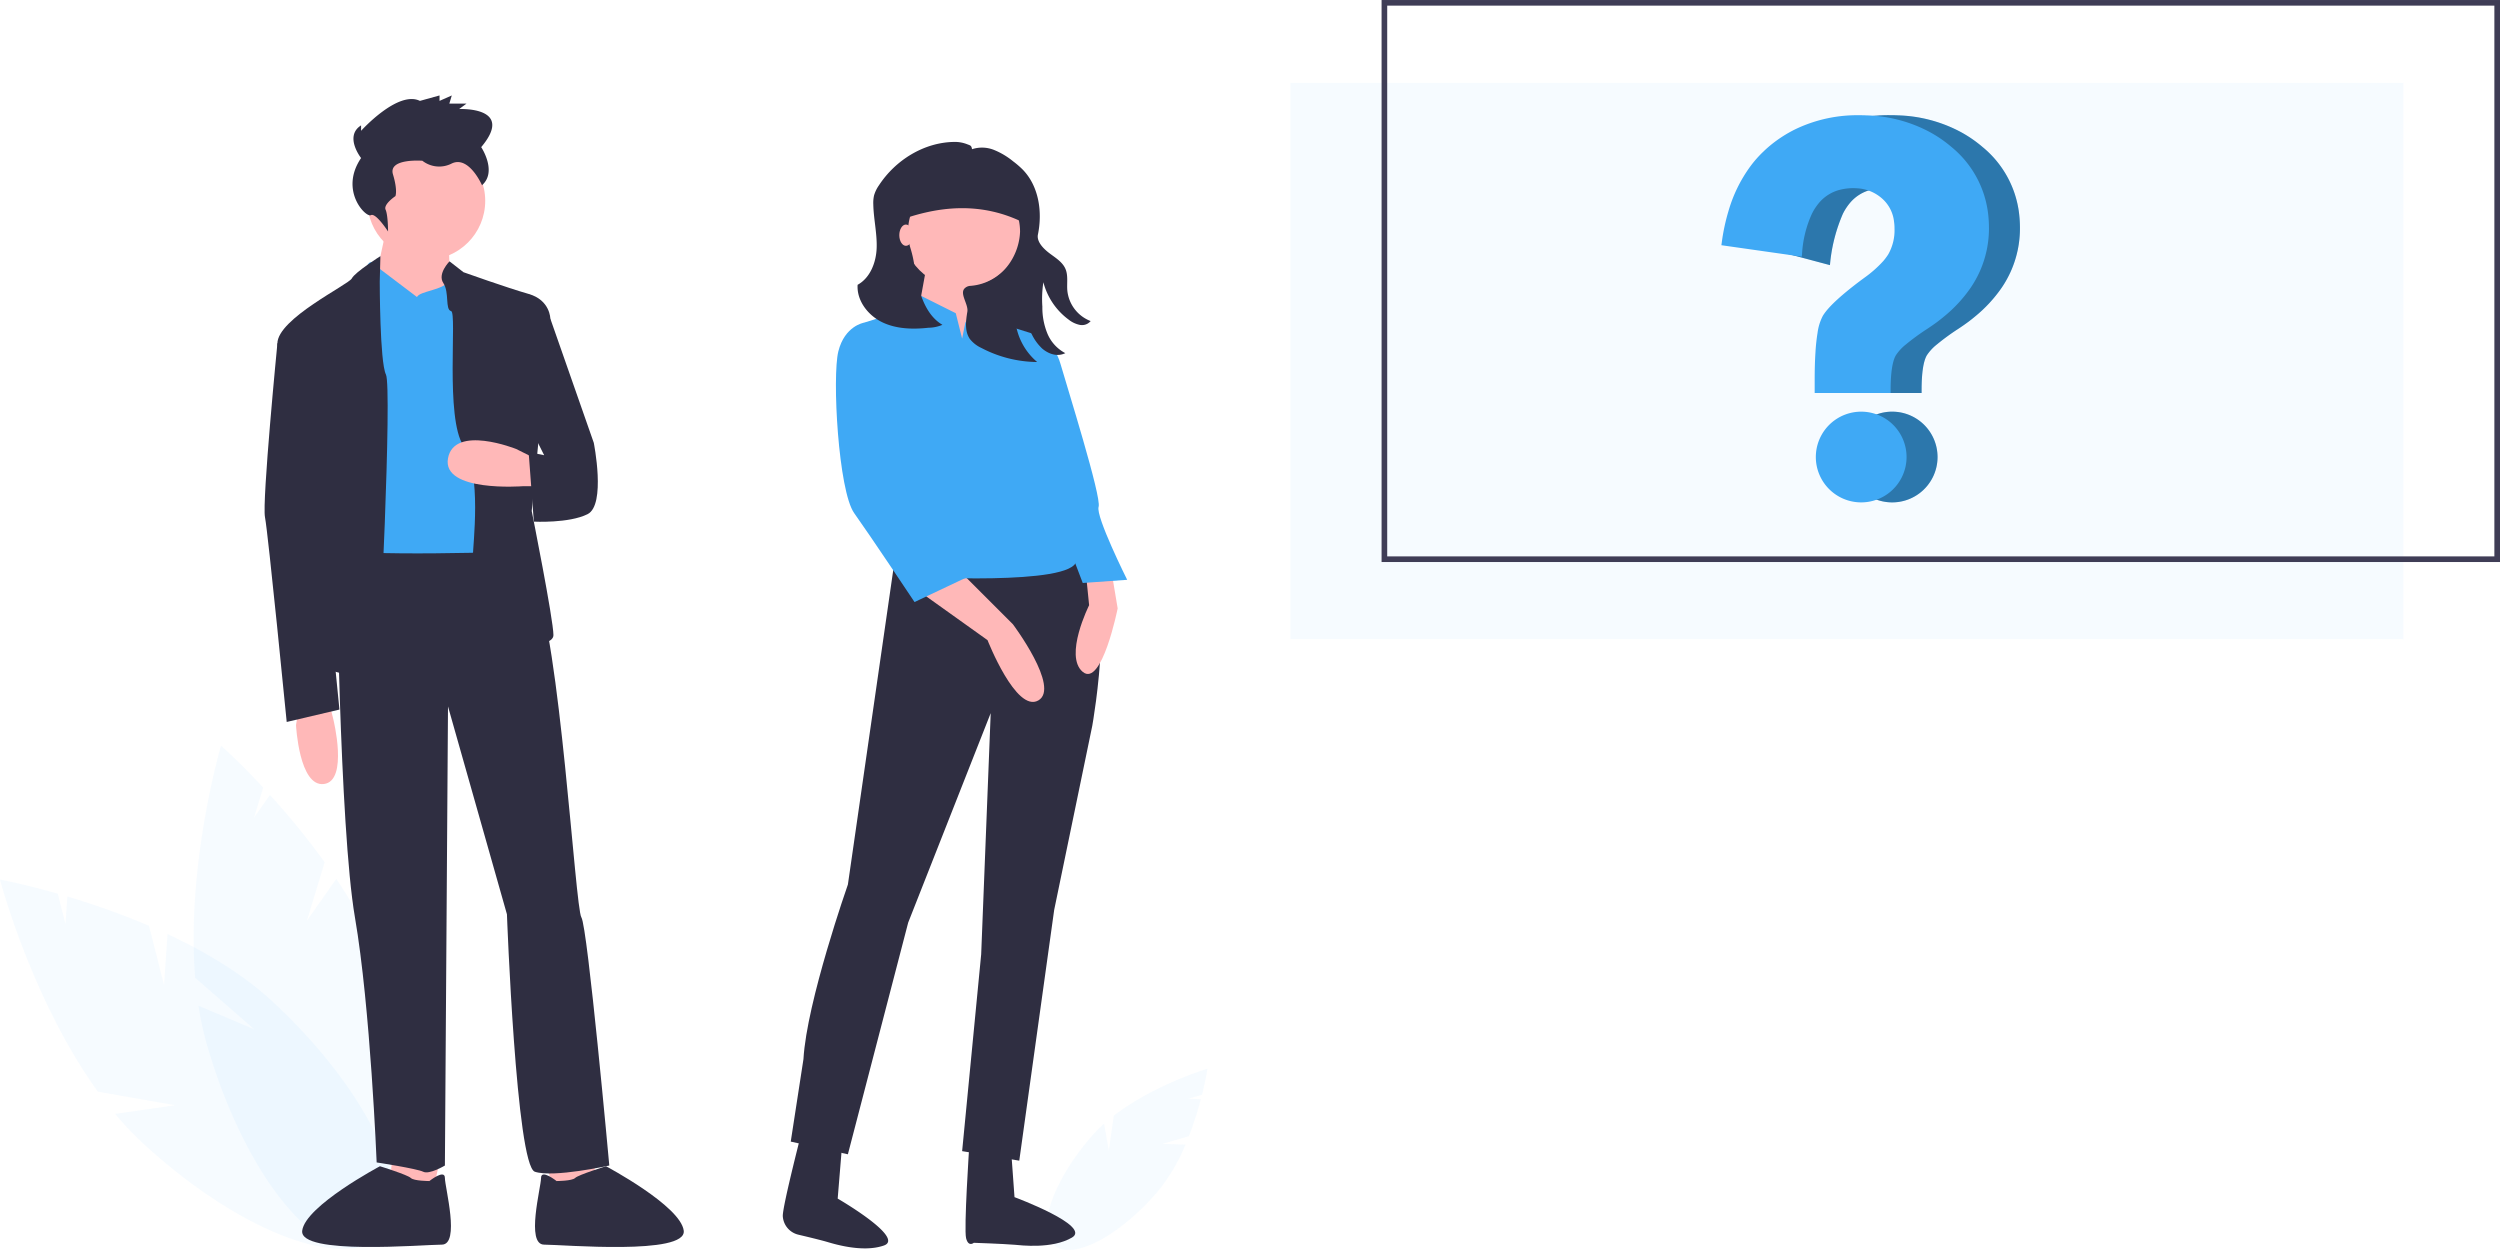<svg xmlns="http://www.w3.org/2000/svg" width="786.02" height="393" viewBox="0 0 786.02 393">
  <g id="Group_10" data-name="Group 10" transform="translate(0)">
    <rect id="Rectangle_16" data-name="Rectangle 16" width="349.868" height="174.934" transform="translate(405.747 26.034)" fill="#3fa9f5" opacity="0.05"/>
    <path id="Path_192" data-name="Path 192" d="M564.264,630.995l8.286-2.388a108.55,108.55,0,0,0,3.757-11.644l-3.891-.142,4.243-1.223c1.228-4.9,1.732-8.215,1.732-8.215s-16.806,5.005-29.462,14.773l-1.561,10.956-1.494-8.424a43.9,43.9,0,0,0-3.889,3.915c-12.184,14.008-17.487,29.344-11.843,34.253s20.1-2.468,32.28-16.476a57.818,57.818,0,0,0,9.047-15.122Z" transform="translate(-198.744 -271.376)" fill="#3fa9f5" opacity="0.05"/>
    <path id="Path_193" data-name="Path 193" d="M207.826,573.405,203.1,554.776a241.918,241.918,0,0,0-25.664-9.208l-.6,8.658-2.418-9.538c-10.816-3.089-18.174-4.449-18.174-4.449s9.939,37.794,30.785,66.688l24.29,4.267-18.87,2.721a97.878,97.878,0,0,0,8.441,8.945c30.325,28.148,64.1,41.062,75.441,28.845s-4.05-44.94-34.375-73.088c-9.4-8.726-21.211-15.729-33.032-21.24Z" transform="translate(-156.25 -263.698)" fill="#3fa9f5" opacity="0.05"/>
    <path id="Path_194" data-name="Path 194" d="M260.607,547.737l5.586-18.389a241.891,241.891,0,0,0-17.21-21.148L244,515.3l2.86-9.415c-7.662-8.234-13.258-13.2-13.258-13.2s-11.028,37.491-8.118,73l18.588,16.208-17.56-7.425a97.859,97.859,0,0,0,2.6,12.021c11.41,39.771,33.648,68.285,49.671,63.688s19.762-40.564,8.353-80.335c-3.537-12.329-10.027-24.428-17.3-35.257Z" transform="translate(-164.11 -258.261)" fill="#3fa9f5" opacity="0.05"/>
    <path id="Path_195" data-name="Path 195" d="M194.275,413.513l1.951,8.778,13.653-.976-.975-9.752Z" transform="translate(-22.214 -47.059)" fill="#ffb8b8"/>
    <path id="Path_196" data-name="Path 196" d="M153.72,413.513l-1.95,8.778-13.654-.976.976-9.752Z" transform="translate(-15.793 -47.059)" fill="#ffb8b8"/>
    <circle id="Ellipse_16" data-name="Ellipse 16" cx="18.53" cy="18.53" r="18.53" transform="translate(115.497 44.623)" fill="#ffb8b8"/>
    <path id="Path_197" data-name="Path 197" d="M137.487,76.812l-4.876,22.431,24.38,7.8-.975-28.282Z" transform="translate(-15.163 -8.783)" fill="#ffb8b8"/>
    <path id="Path_198" data-name="Path 198" d="M301,332.024l-12.27-9.29s-2.359-3.388-3.334-.463-9.753,13.654-9.753,13.654l6.827,79.97,51.688.975s-20.2-93.223-22.777-90.01S301.978,330.074,301,332.024Z" transform="translate(-169.902 -238.639)" fill="#3fa9f5"/>
    <path id="Path_199" data-name="Path 199" d="M315.517,320.774s-3.9,3.9-1.95,6.827.488,8.351,2.438,8.808-1.951,33.615,3.9,42.392,2.926,31.208,2.926,35.109,5.851,27.307,5.851,27.307,19.5,1.95,19.5-2.926-6.827-39.01-6.827-39.01l5.851-60.465s0-5.852-6.827-7.8-20.48-6.827-20.48-6.827Z" transform="translate(-174.176 -238.604)" fill="#2f2e41"/>
    <path id="Path_200" data-name="Path 200" d="M343.557,398.743H338.68s-25.356,1.951-23.406-8.777,21.455-2.926,21.455-2.926l5.852,2.926Z" transform="translate(-174.421 -245.868)" fill="#ffb8b8"/>
    <path id="Path_201" data-name="Path 201" d="M287.116,318.922s-8.01,5.053-8.985,7-23.406,12.678-23.406,20.48,6.827,16.579,6.827,16.579l8.777,85.821s14.629,4.876,15.6.975,4.876-89.722,2.926-93.624-1.95-29.257-1.95-29.257Z" transform="translate(-167.51 -238.392)" fill="#2f2e41"/>
    <path id="Path_202" data-name="Path 202" d="M262.307,478.79l-.975,5.851s.975,19.5,8.777,18.53,2.926-20.48,2.926-20.48l-.975-3.9Z" transform="translate(-168.265 -256.672)" fill="#ffb8b8"/>
    <path id="Path_203" data-name="Path 203" d="M275.647,422.631s.975,87.772,5.851,116.054,6.827,77.044,6.827,77.044,12.678,1.95,14.629,2.926,6.827-1.951,6.827-1.951l.975-144.336,18.53,65.341s2.926,78.995,8.777,80.945,23.406-1.951,23.406-1.951-6.827-75.094-8.777-78.02-6.827-88.747-14.629-104.351l-2.926-10.728S279.547,425.556,275.647,422.631Z" transform="translate(-169.902 -250.25)" fill="#2f2e41"/>
    <path id="Path_204" data-name="Path 204" d="M352.954,646.665s-4.876-3.9-4.876-.975-4.876,20.968.975,20.968,44.861,3.413,43.886-4.389-24.443-20.26-24.443-20.26-8.715,2.706-9.691,3.681S352.954,646.665,352.954,646.665Z" transform="translate(-177.966 -275.335)" fill="#2f2e41"/>
    <path id="Path_205" data-name="Path 205" d="M303.516,646.665s4.876-3.9,4.876-.975,4.876,20.968-.975,20.968-44.861,3.413-43.886-4.389,24.443-20.26,24.443-20.26,8.715,2.706,9.691,3.681S303.516,646.665,303.516,646.665Z" transform="translate(-168.515 -275.335)" fill="#2f2e41"/>
    <path id="Path_206" data-name="Path 206" d="M343.918,340.044l6.827.975,13.653,39.01s3.9,19.5-1.95,22.431-16.9,2.354-16.9,2.354l-1.634-21.859,4.876.975-4.876-9.752Z" transform="translate(-177.708 -240.807)" fill="#2f2e41"/>
    <path id="Path_207" data-name="Path 207" d="M259.081,345.55l-4.876,3.9s-4.876,49.737-3.9,54.614,6.827,64.366,6.827,64.366l16.579-3.9-11.7-118Z" transform="translate(-166.99 -241.437)" fill="#2f2e41"/>
    <path id="Path_208" data-name="Path 208" d="M284.086,281.555s-5.395-6.844,0-10.266V273s11.56-12.832,18.5-9.41l6.166-1.711v1.711l3.853-1.711-.771,2.566h5.395l-2.312,1.711s17.726-.855,6.936,11.977c0,0,5.129,7.694.252,11.974,0,0-4.106-9.407-9.5-6.841a8.591,8.591,0,0,1-9.248-.855s-10.79-.855-9.248,4.277.771,6.844.771,6.844-3.853,2.566-3.083,4.277.771,6.844.771,6.844-3.854-5.988-5.395-5.133S277.151,291.82,284.086,281.555Z" transform="translate(-170.559 -231.87)" fill="#2f2e41"/>
    <path id="Path_209" data-name="Path 209" d="M360.9,119.078,319.9,120.1l-5.519-48.9H360.9Z" transform="translate(-35.947 -8.141)" fill="#2f2e41"/>
    <path id="Path_210" data-name="Path 210" d="M469.9,424.7l-14.969,103.78s-12.972,36.922-13.97,54.884L436.966,609.3l17.962,3.991,18.96-72.845,25.945-65.86-2.994,75.839L490.852,612.3l17.962,2.994,10.977-78.833,11.974-57.877s8.981-49.894-4.989-54.884Z" transform="translate(-188.348 -250.372)" fill="#2f2e41"/>
    <path id="Path_211" data-name="Path 211" d="M453.4,626.075l-2,24.288s21.375,12.358,14.517,14.753-16.246-.686-18.166-1.231c-2.028-.575-5.813-1.492-8.678-2.17a6.364,6.364,0,0,1-4.926-5.732l-.005-.089c-.173-2.989,6.57-28.961,6.57-28.961Z" transform="translate(-188.025 -273.513)" fill="#2f2e41"/>
    <path id="Path_212" data-name="Path 212" d="M512.728,626.761l1.683,23.224s24.34,9.043,18.066,12.705-16.077,2.431-18.066,2.263c-3.667-.309-12.792-.617-12.792-.617s-1.687,1.461-2.427-1.44.988-28.812.988-28.812Z" transform="translate(-195.442 -273.591)" fill="#2f2e41"/>
    <circle id="Ellipse_17" data-name="Ellipse 17" cx="18.96" cy="18.96" r="18.96" transform="translate(283.544 52.581)" fill="#ffb8b8"/>
    <path id="Path_213" data-name="Path 213" d="M328.65,93.171l-3.992,21.954,16.964,7.983,3.992-27.941Z" transform="translate(-37.122 -10.653)" fill="#ffb8b8"/>
    <path id="Path_214" data-name="Path 214" d="M483.161,437.443l20.956,14.968s8.981,22.951,15.966,18.96-7.983-23.949-7.983-23.949l-16.964-16.964Z" transform="translate(-193.63 -251.145)" fill="#ffb8b8"/>
    <path id="Path_215" data-name="Path 215" d="M549.317,430.458l2,11.975s-4.989,24.947-10.977,19.958,2-20.956,2-20.956l-1-9.979Z" transform="translate(-199.913 -251.145)" fill="#ffb8b8"/>
    <path id="Path_216" data-name="Path 216" d="M493.815,346.4l-2-7.983-11.975-5.987-3.992,4.989-12.972,3.992,14.968,79.831s50.892,2.994,51.89-4.989-9.979-29.936-9.979-29.936,2.994-10.977,2-16.964l-3.992-23.949L501.8,340.416,498.151,336l-3.339,5.409Z" transform="translate(-191.311 -239.937)" fill="#3fa9f5"/>
    <path id="Path_217" data-name="Path 217" d="M464.745,344.569l-2.994-2s-5.987,1-7.983,8.981,0,43.907,4.989,50.892,18.96,27.941,18.96,27.941l18.96-8.981L476.72,398.455l-4.989-28.939Z" transform="translate(-190.182 -241.096)" fill="#3fa9f5"/>
    <path id="Path_218" data-name="Path 218" d="M515.836,349.076l7.983-2s4.989,2,6.985,8.981,12.972,41.911,11.975,44.9,8.981,22.951,8.981,22.951l-13.97,1-7.983-20.956L521.823,383Z" transform="translate(-197.366 -241.612)" fill="#3fa9f5"/>
    <path id="Path_219" data-name="Path 219" d="M460.7,323.3c4-2.2,5.859-7.124,5.992-11.684s-.973-9.072-1.06-13.633a10.537,10.537,0,0,1,.237-2.78,10.693,10.693,0,0,1,1.529-3.165c5.2-7.967,14.238-13.572,23.758-13.66a10.552,10.552,0,0,1,4.02.739c.984.394,1.306.346,1.495,1.554a10.06,10.06,0,0,1,6.9.22,23.361,23.361,0,0,1,6.038,3.6,27.227,27.227,0,0,1,3.053,2.643c5.031,5.212,6.19,13.245,4.732,20.341-.474,2.307,1.8,4.534,3.681,5.951s4.054,2.718,4.977,4.885c.889,2.084.4,4.467.579,6.726a11.5,11.5,0,0,0,7.339,9.665,3.541,3.541,0,0,1-3.416,1.2A8.407,8.407,0,0,1,527,334.207a21.172,21.172,0,0,1-7.893-11.711,34.346,34.346,0,0,0-.318,7.679,21.449,21.449,0,0,0,1.555,8.387A12.281,12.281,0,0,0,526,344.787c-2.468,1.208-5.187.333-7.279-1.45a15.21,15.21,0,0,1-4.189-6.979,34.783,34.783,0,0,1-1.676-13.2,18.849,18.849,0,0,0-2.365,12.851,19.648,19.648,0,0,0,6.664,11.567,38.278,38.278,0,0,1-17.519-4.412,9.915,9.915,0,0,1-3.593-2.767c-1.739-2.412-1.328-5.7-.84-8.636.386-2.32-2.513-5.673-.853-7.338a2.752,2.752,0,0,1,1.845-.793,16.329,16.329,0,0,0,12.437-7.33,18.878,18.878,0,0,0,3.143-9.68,17.615,17.615,0,1,0-34.44,5.227,35.347,35.347,0,0,1,1.282,5.97,46.914,46.914,0,0,0,1.43,6.945c1.256,4.373,3.383,8.835,7.32,11.116a11.424,11.424,0,0,1-4.353.922c-4.94.544-10.135.424-14.606-1.745S460.385,328.262,460.7,323.3Z" transform="translate(-191.06 -233.756)" fill="#2f2e41"/>
    <path id="Path_220" data-name="Path 220" d="M472.876,304.8c14.187-5.686,28.173-6.9,41.795,0V293.342a7.465,7.465,0,0,0-7.465-7.465H478.774a5.9,5.9,0,0,0-5.9,5.9Z" transform="translate(-192.454 -234.614)" fill="#2f2e41"/>
    <ellipse id="Ellipse_18" data-name="Ellipse 18" cx="2.091" cy="3.346" rx="2.091" ry="3.346" transform="translate(282.746 70.596)" fill="#ffb8b8"/>
    <path id="Path_221" data-name="Path 221" d="M998.351,404.7H646.71V228H998.351Zm-349.87-1.771h348.1V229.766h-348.1Z" transform="translate(-212.331 -227.995)" fill="#3f3d56"/>
    <path id="Path_222" data-name="Path 222" d="M840.389,388.438a14.263,14.263,0,1,1-4.178-10.126,14.293,14.293,0,0,1,4.178,10.126Z" transform="translate(-231.208 -244.705)" fill="#3fa9f5"/>
    <path id="Path_223" data-name="Path 223" d="M840.389,388.438a14.263,14.263,0,1,1-4.178-10.126,14.293,14.293,0,0,1,4.178,10.126Z" transform="translate(-231.208 -244.705)" opacity="0.3"/>
    <path id="Path_224" data-name="Path 224" d="M862.716,304.3a33.118,33.118,0,0,1-2.825,13.577,33.8,33.8,0,0,1-2.932,5.27,43.626,43.626,0,0,1-8.361,9.034c-.549.461-1.151.939-1.958,1.559-1.01.753-2.134,1.541-3.427,2.391a71.535,71.535,0,0,0-6.581,4.809,14.6,14.6,0,0,0-3.2,3.454c-1.089,1.9-1.639,5.588-1.639,10.956v.886H807.92v-4.145c0-3.242.08-5.969.23-8.343a59.716,59.716,0,0,1,.673-6.421,15.939,15.939,0,0,1,1.665-5.358c1.568-2.613,5.349-6.164,11.549-10.858.266-.195.531-.4.806-.6.257-.177.5-.363.762-.558a36.774,36.774,0,0,0,5.9-5.225,18.9,18.9,0,0,0,1.435-1.913l.115-.177a15.3,15.3,0,0,0,1.966-8.077,14.157,14.157,0,0,0-.142-2.134,11.29,11.29,0,0,0-3.6-7.192,12.863,12.863,0,0,0-8.068-3.366c-.381-.035-.735-.044-1.1-.044a17.131,17.131,0,0,0-4.189.5,12.623,12.623,0,0,0-6.589,4.074,17.127,17.127,0,0,0-2.3,3.516,51.351,51.351,0,0,0-3.968,15.18l-.089.93L780.5,310.032v-9.91c.106-.4.221-.8.346-1.187a44.725,44.725,0,0,1,6.757-13.843,35.137,35.137,0,0,1,4.366-4.933c.381-.381.8-.753,1.214-1.116a40.362,40.362,0,0,1,8.936-5.881l.284-.133a44.976,44.976,0,0,1,19.511-4.145c.7,0,1.523.009,2.338.053a44.567,44.567,0,0,1,19.21,4.9,39.148,39.148,0,0,1,7.466,5.03,31.9,31.9,0,0,1,11.522,20.972A37.406,37.406,0,0,1,862.716,304.3Z" transform="translate(-227.629 -232.67)" fill="#3fa9f5"/>
    <path id="Path_225" data-name="Path 225" d="M862.716,304.3a33.118,33.118,0,0,1-2.825,13.577,33.8,33.8,0,0,1-2.932,5.27,43.626,43.626,0,0,1-8.361,9.034c-.549.461-1.151.939-1.958,1.559-1.01.753-2.134,1.541-3.427,2.391a71.535,71.535,0,0,0-6.581,4.809,14.6,14.6,0,0,0-3.2,3.454c-1.089,1.9-1.639,5.588-1.639,10.956v.886H807.92v-4.145c0-3.242.08-5.969.23-8.343a59.716,59.716,0,0,1,.673-6.421,15.939,15.939,0,0,1,1.665-5.358c1.568-2.613,5.349-6.164,11.549-10.858.266-.195.531-.4.806-.6.257-.177.5-.363.762-.558a36.774,36.774,0,0,0,5.9-5.225,18.9,18.9,0,0,0,1.435-1.913l.115-.177a15.3,15.3,0,0,0,1.966-8.077,14.157,14.157,0,0,0-.142-2.134,11.29,11.29,0,0,0-3.6-7.192,12.863,12.863,0,0,0-8.068-3.366c-.381-.035-.735-.044-1.1-.044a17.131,17.131,0,0,0-4.189.5,12.623,12.623,0,0,0-6.589,4.074,17.127,17.127,0,0,0-2.3,3.516,51.351,51.351,0,0,0-3.968,15.18l-.089.93L780.5,310.032v-9.91c.106-.4.221-.8.346-1.187a44.725,44.725,0,0,1,6.757-13.843,35.137,35.137,0,0,1,4.366-4.933c.381-.381.8-.753,1.214-1.116a40.362,40.362,0,0,1,8.936-5.881l.284-.133a44.976,44.976,0,0,1,19.511-4.145c.7,0,1.523.009,2.338.053a44.567,44.567,0,0,1,19.21,4.9,39.148,39.148,0,0,1,7.466,5.03,31.9,31.9,0,0,1,11.522,20.972A37.406,37.406,0,0,1,862.716,304.3Z" transform="translate(-227.629 -232.67)" opacity="0.3"/>
    <path id="Path_226" data-name="Path 226" d="M829.389,388.438a14.263,14.263,0,1,1-4.178-10.126,14.293,14.293,0,0,1,4.178,10.126Z" transform="translate(-229.95 -244.705)" fill="#3fa9f5"/>
    <path id="Path_227" data-name="Path 227" d="M851.469,304.3a33.117,33.117,0,0,1-2.825,13.577,33.8,33.8,0,0,1-2.932,5.27,43.623,43.623,0,0,1-8.361,9.034c-.549.461-1.151.939-1.957,1.559-1.01.753-2.134,1.541-3.427,2.391a71.527,71.527,0,0,0-6.581,4.809,14.6,14.6,0,0,0-3.2,3.454c-1.089,1.9-1.638,5.589-1.638,10.956v.886H796.673v-4.145c0-3.242.08-5.969.23-8.343a59.7,59.7,0,0,1,.673-6.421,15.937,15.937,0,0,1,1.665-5.358c1.568-2.613,5.349-6.164,11.549-10.858.266-.195.531-.4.806-.6.257-.177.5-.363.762-.558a36.774,36.774,0,0,0,5.9-5.225,18.887,18.887,0,0,0,1.435-1.913l.115-.177a15.3,15.3,0,0,0,1.966-8.077,14.149,14.149,0,0,0-.142-2.134,11.29,11.29,0,0,0-3.6-7.192,12.863,12.863,0,0,0-8.068-3.366c-.381-.035-.735-.044-1.1-.044a17.132,17.132,0,0,0-4.189.5,12.623,12.623,0,0,0-6.589,4.074,17.132,17.132,0,0,0-2.3,3.516,35.19,35.19,0,0,0-3.082,12.523l-.089.93-25.276-3.6.124-.877a63.431,63.431,0,0,1,2.134-9.946,44.727,44.727,0,0,1,6.758-13.843,35.139,35.139,0,0,1,4.366-4.933c.381-.381.8-.753,1.213-1.116a40.362,40.362,0,0,1,8.936-5.881l.283-.133a44.975,44.975,0,0,1,19.511-4.145c.7,0,1.523.009,2.338.053a44.567,44.567,0,0,1,19.21,4.9,39.145,39.145,0,0,1,7.466,5.031A31.9,31.9,0,0,1,851.2,299.838a37.38,37.38,0,0,1,.266,4.464Z" transform="translate(-226.124 -232.67)" fill="#3fa9f5"/>
  </g>
</svg>
